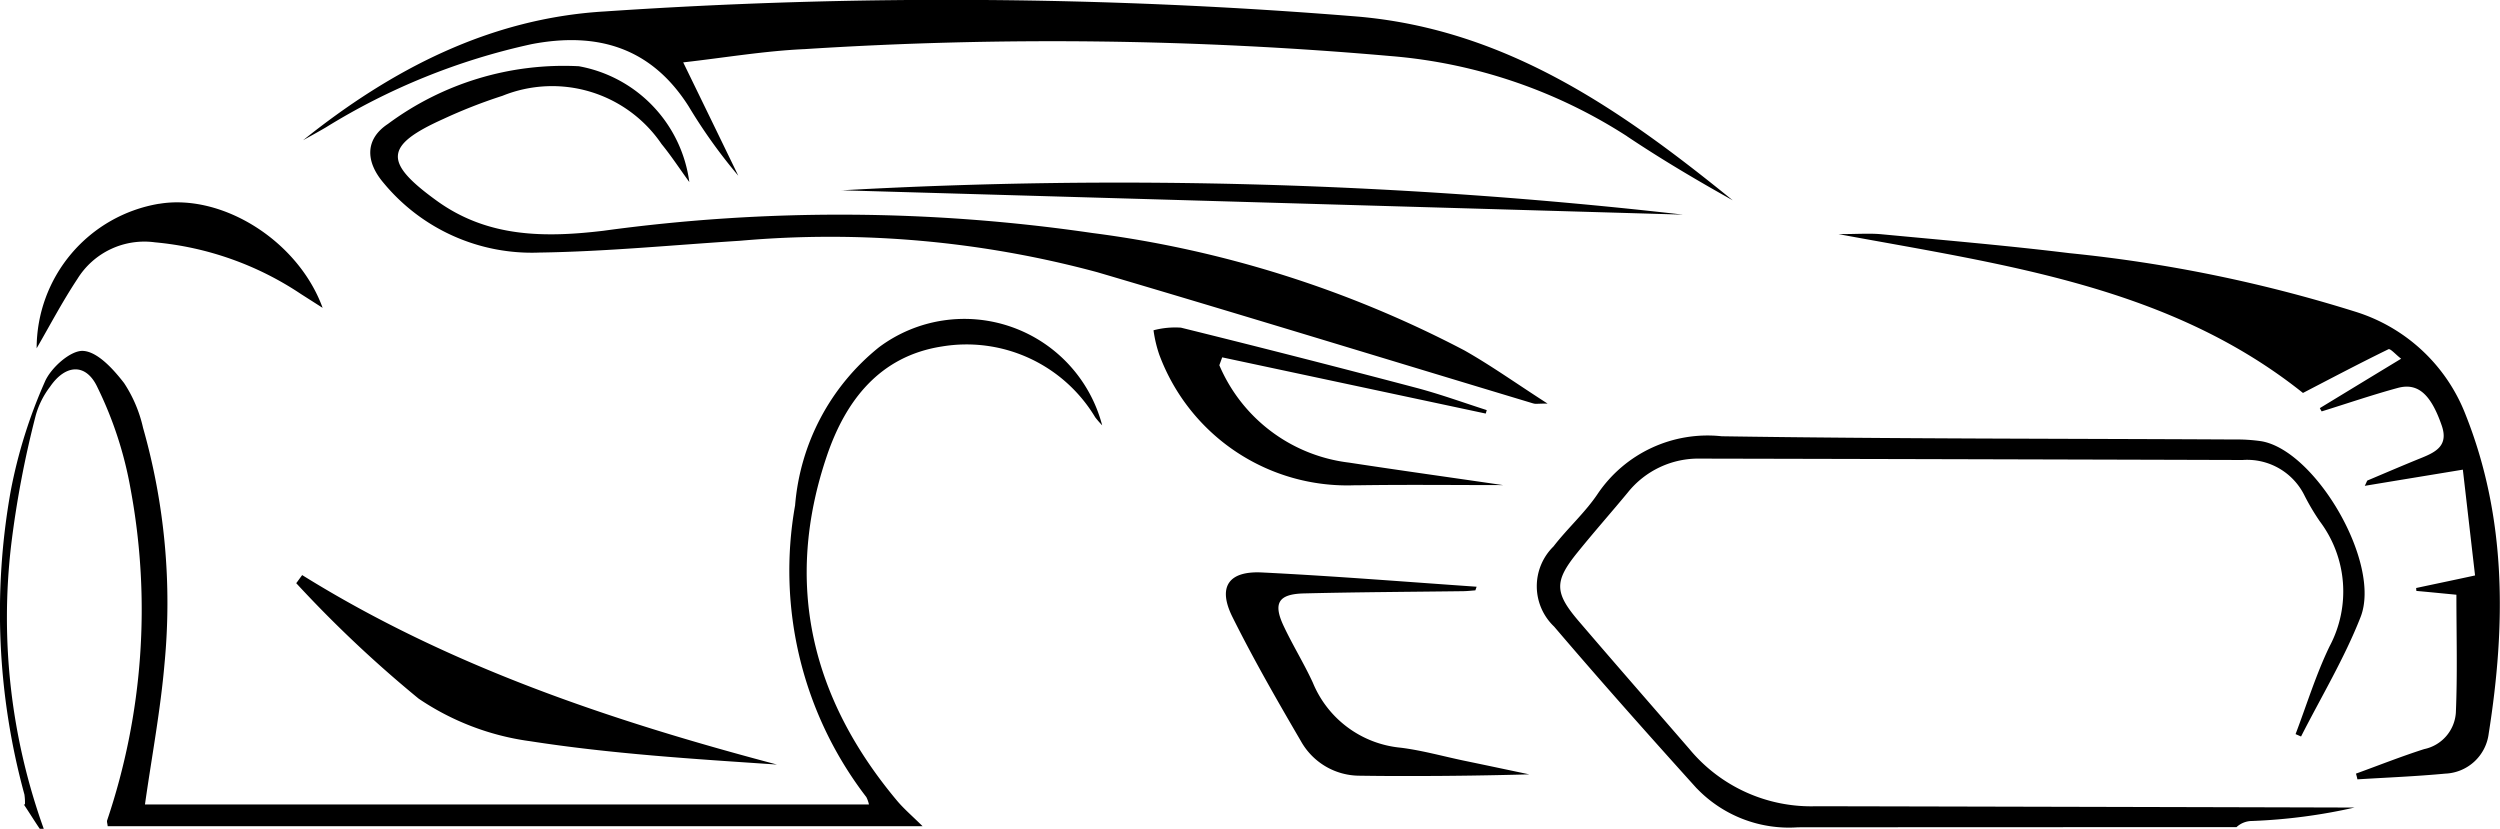 <svg xmlns="http://www.w3.org/2000/svg" width="95.304" height="31.599" viewBox="0 0 95.304 31.599">
  <g id="Artboard_2" data-name="Artboard 2" transform="translate(-80.014 -597.152)">
    <path id="Union_1" data-name="Union 1" d="M2822.53,11712.748c-.208-.306-.4-.62-.608-.929h.044a2.178,2.178,0,0,0-.021-.379,26.312,26.312,0,0,1-.523-11.57,19.062,19.062,0,0,1,1.3-4.159c.226-.535.985-1.211,1.461-1.182.553.032,1.155.7,1.561,1.226a5.136,5.136,0,0,1,.723,1.705,24.377,24.377,0,0,1,.82,8.978c-.153,1.787-.488,3.557-.747,5.382h27.6a1.18,1.18,0,0,0-.1-.282,14.162,14.162,0,0,1-2.716-11.117,8.617,8.617,0,0,1,3.2-6.032,5.433,5.433,0,0,1,8.507,2.978,4.024,4.024,0,0,1-.265-.306,5.719,5.719,0,0,0-5.85-2.7c-2.369.37-3.663,2.063-4.377,4.159-1.658,4.88-.594,9.26,2.678,13.164.265.314.585.585.967.964h-31.065c-.009-.1-.038-.171-.021-.221a25.139,25.139,0,0,0,.894-12.634,14.5,14.5,0,0,0-1.261-3.871c-.435-.941-1.223-.888-1.811-.024v0a3.229,3.229,0,0,0-.541,1.079,37.978,37.978,0,0,0-.937,4.933,23.778,23.778,0,0,0,1.24,10.838Zm63.167-1.54c-1.837-2.037-3.66-4.086-5.438-6.17a2.123,2.123,0,0,1-.023-3.055c.532-.69,1.2-1.284,1.681-2a5.053,5.053,0,0,1,4.732-2.2c6.514.1,13.028.088,19.539.123a6.536,6.536,0,0,1,1.026.065c2.075.347,4.594,4.659,3.789,6.705-.617,1.572-1.5,3.039-2.269,4.553-.068-.029-.138-.062-.209-.091.426-1.12.779-2.278,1.3-3.354a4.449,4.449,0,0,0-.379-4.762,8.659,8.659,0,0,1-.573-.964,2.436,2.436,0,0,0-2.369-1.37q-10.331-.031-20.662-.053a3.447,3.447,0,0,0-2.781,1.3c-.635.768-1.3,1.518-1.922,2.29-.876,1.085-.87,1.522.059,2.607,1.4,1.635,2.813,3.251,4.221,4.877a6.025,6.025,0,0,0,4.835,2.178q10.26.022,20.518.05a21.251,21.251,0,0,1-3.9.512.88.88,0,0,0-.6.235q-8.347,0-16.7.006h-.019A4.873,4.873,0,0,1,2885.7,11711.208Zm25.13-.564c.867-.314,1.723-.655,2.6-.935a1.522,1.522,0,0,0,1.208-1.385c.064-1.479.021-2.963.021-4.5-.506-.048-1.017-.1-1.526-.145l-.009-.111c.711-.153,1.426-.3,2.246-.479-.159-1.373-.309-2.684-.465-4.033-1.32.218-2.49.409-3.739.617.079-.155.085-.2.106-.205.688-.291,1.373-.585,2.063-.864.561-.227,1.026-.479.764-1.232-.408-1.176-.9-1.643-1.676-1.431-.976.265-1.931.594-2.9.894-.027-.041-.047-.083-.071-.124,1.014-.617,2.028-1.234,3.1-1.884-.206-.156-.412-.4-.485-.361-1.1.537-2.187,1.11-3.257,1.666-5.077-4.054-11.317-4.876-17.711-6.055.726,0,1.194-.039,1.652.006,2.387.226,4.777.429,7.158.72a54.6,54.6,0,0,1,10.87,2.223,6.608,6.608,0,0,1,4.233,3.941c1.57,3.945,1.529,8.034.879,12.146a1.74,1.74,0,0,1-1.658,1.531c-1.114.105-2.234.149-3.348.218v0C2910.868,11710.787,2910.848,11710.717,2910.827,11710.644Zm-37.976.079a2.566,2.566,0,0,1-2.243-1.316c-.908-1.556-1.808-3.122-2.61-4.732-.57-1.144-.159-1.762,1.12-1.7,2.731.135,5.459.355,8.187.544-.015.047-.032.091-.047.138-.153.012-.309.029-.465.032-2.022.026-4.045.035-6.07.085-.976.024-1.185.371-.773,1.244.344.731.773,1.423,1.111,2.157a4.03,4.03,0,0,0,3.354,2.481c.8.1,1.584.32,2.375.487.841.174,1.681.353,2.522.529-1.478.04-2.941.063-4.4.063Q2873.881,11710.739,2872.851,11710.723Zm-31.679-1.322a9.938,9.938,0,0,1-4.2-1.617,46.272,46.272,0,0,1-4.665-4.4h0c.076-.1.15-.206.226-.309,5.6,3.483,11.77,5.547,18.1,7.223C2847.457,11710.085,2844.291,11709.888,2841.172,11709.4Zm24.045-14.7a4.9,4.9,0,0,1-.229-.958,3.221,3.221,0,0,1,1.046-.1q4.489,1.11,8.957,2.29c.911.24,1.8.564,2.7.853-.012.044-.024.088-.038.132l-10.047-2.143c-.035.1-.073.2-.109.3a6.171,6.171,0,0,0,4.941,3.712c1.961.3,3.924.573,5.873.858-1.827,0-3.652-.021-5.476.006l-.17,0A7.642,7.642,0,0,1,2865.218,11694.7Zm13.1,4.95Zm1.141-3.121c-5.538-1.667-11.064-3.366-16.611-5a39.081,39.081,0,0,0-13.619-1.2c-2.549.162-5.1.412-7.649.45a7.325,7.325,0,0,1-5.944-2.657c-.7-.823-.7-1.673.167-2.246a11.258,11.258,0,0,1,7.278-2.2,5.179,5.179,0,0,1,4.212,4.415c-.365-.5-.685-.994-1.058-1.449a5.045,5.045,0,0,0-6.067-1.838,19.658,19.658,0,0,0-2.26.886c-2.237,1.008-2.275,1.643-.25,3.109,1.94,1.408,4.115,1.417,6.361,1.149a66.538,66.538,0,0,1,18.634.085,42.133,42.133,0,0,1,14.18,4.472c1.02.576,1.978,1.261,3.177,2.031-.241,0-.366.009-.447.009A.361.361,0,0,1,2879.454,11696.528Zm-52.385-7.607c2.4-.406,5.306,1.4,6.24,3.965l-.82-.523a11.966,11.966,0,0,0-5.57-1.975,3,3,0,0,0-2.957,1.393c-.579.873-1.067,1.806-1.555,2.646A5.591,5.591,0,0,1,2827.069,11688.921Zm26.015-.515a190.04,190.04,0,0,1,32.085.926C2874.345,11689.021,2863.524,11688.706,2853.083,11688.406Zm29.957-2.058a19.54,19.54,0,0,0-9.019-3.061,147.565,147.565,0,0,0-22.328-.265c-1.54.068-3.072.33-4.639.506.761,1.563,1.432,2.942,2.1,4.321a20.179,20.179,0,0,1-1.893-2.646c-1.423-2.24-3.474-2.852-5.991-2.369a25.015,25.015,0,0,0-7.843,3.175c-.285.167-.576.326-.864.487,3.369-2.7,7.119-4.65,11.49-4.909a192.8,192.8,0,0,1,28.775.2c5.662.512,10.027,3.583,14.236,7C2885.7,11688.024,2884.345,11687.222,2883.04,11686.349Z" transform="translate(-2741 -11084)"/>
  </g>
</svg>
